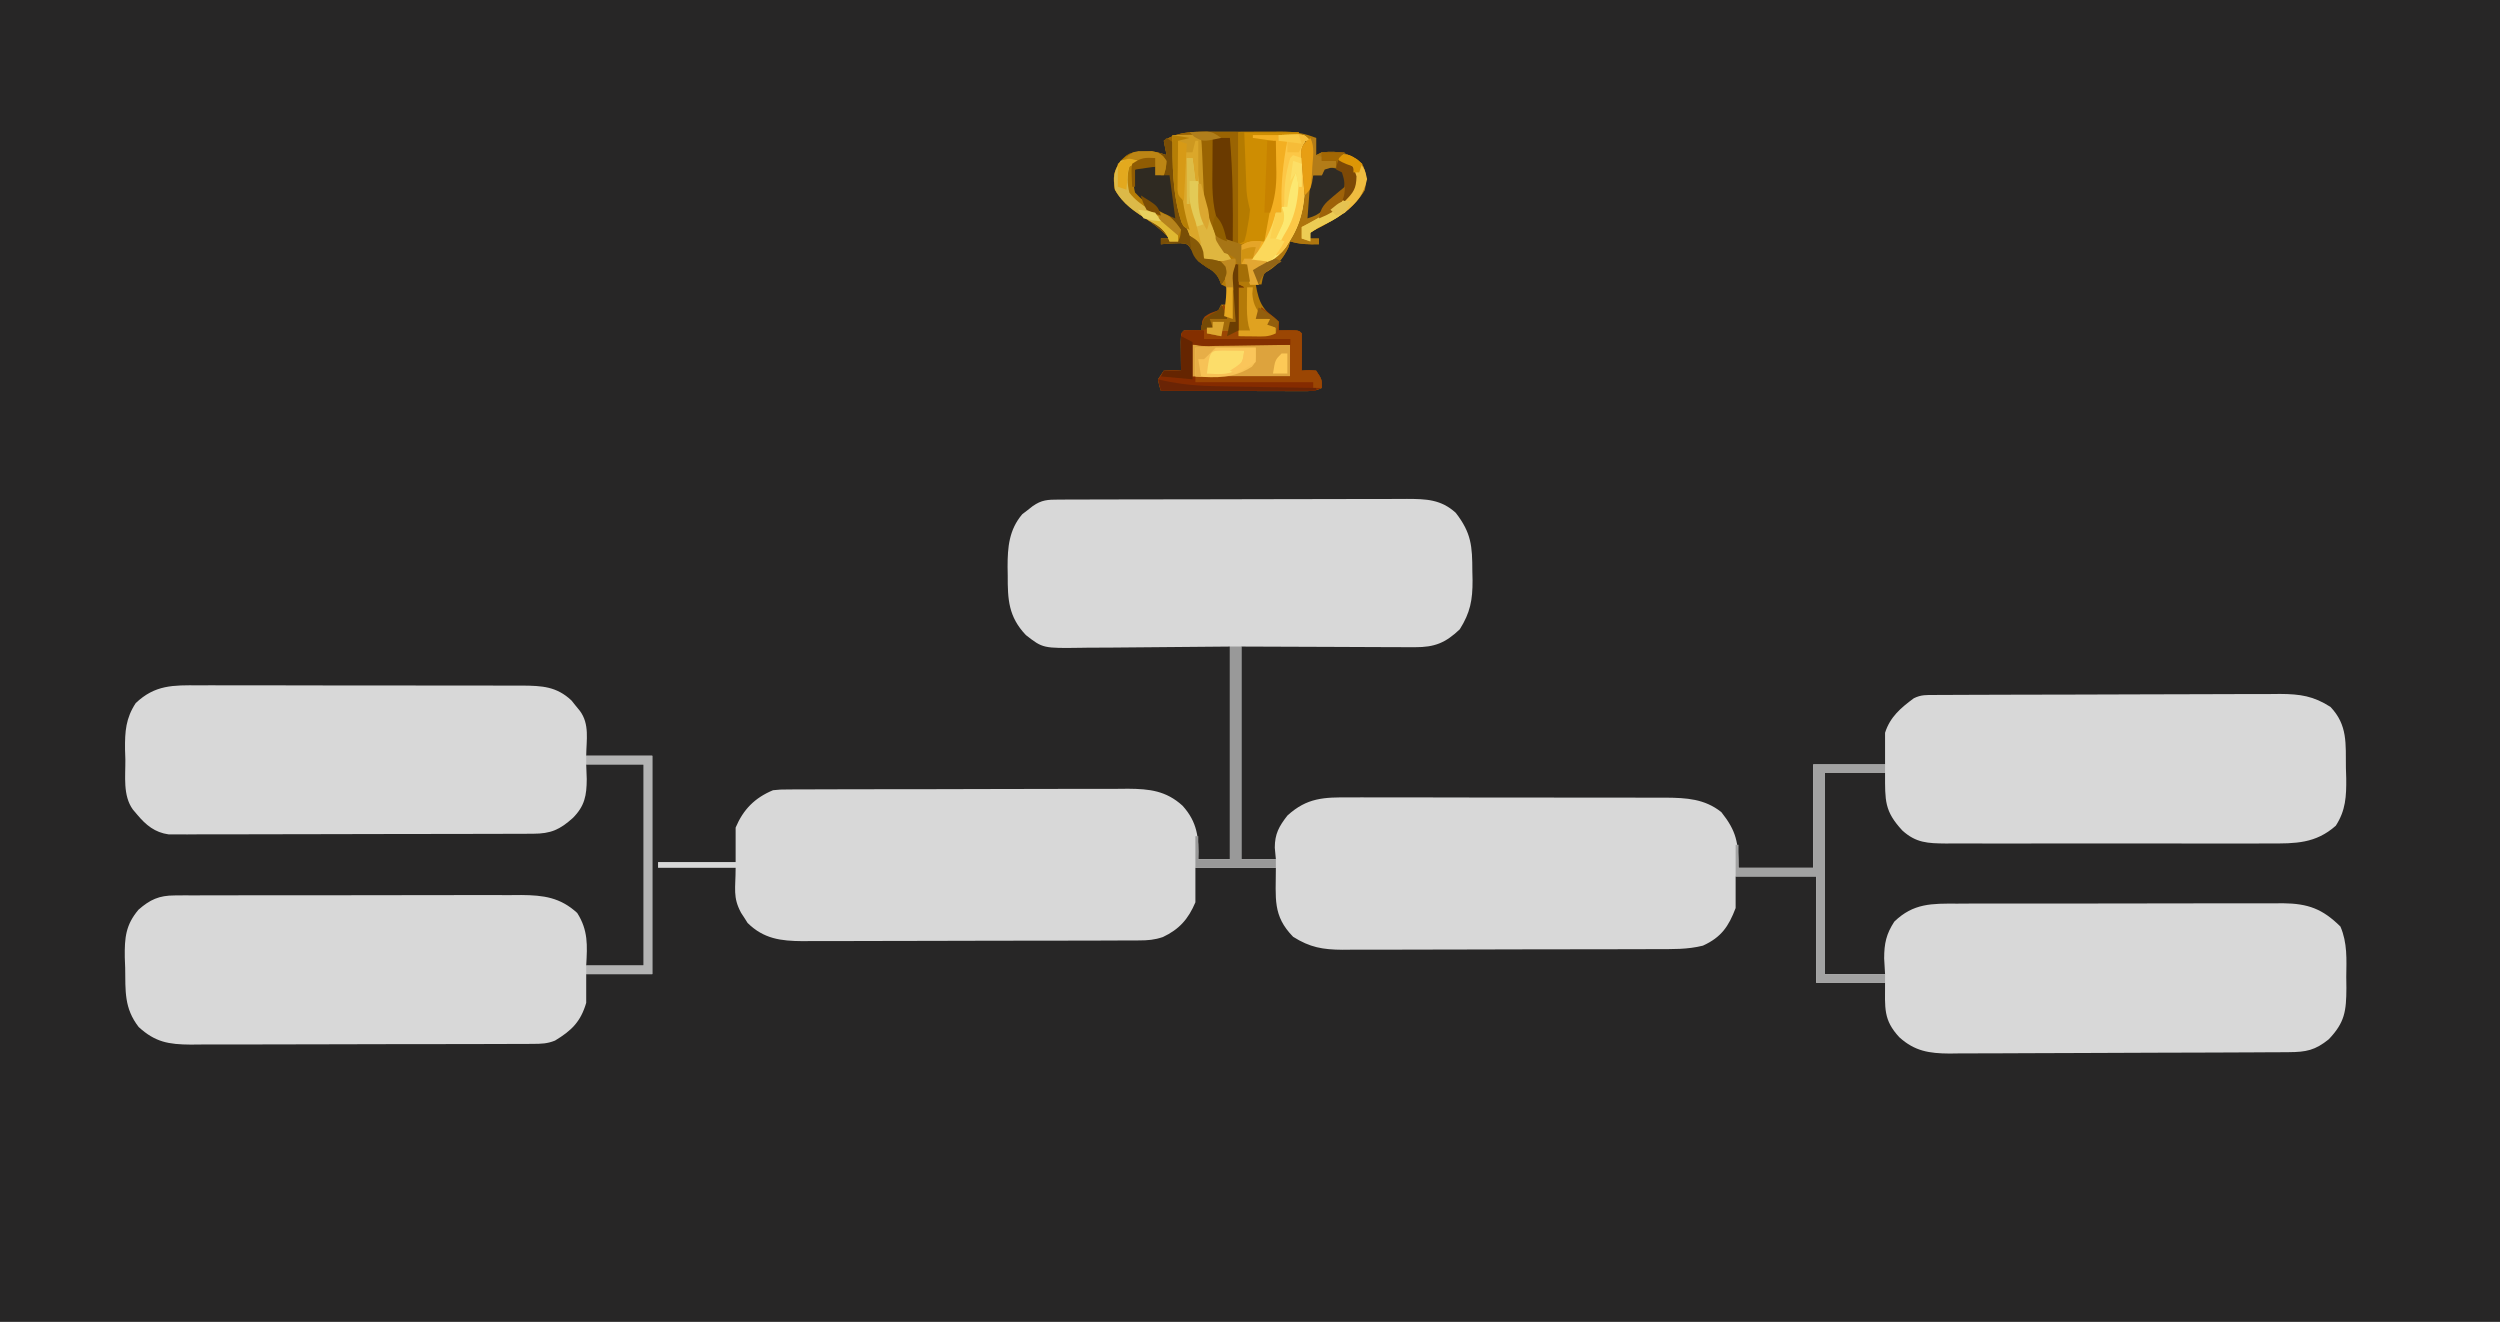 <?xml version="1.0" encoding="UTF-8"?>
<svg version="1.1" xmlns="http://www.w3.org/2000/svg" width="870" height="460">
<path d="M0 0 C287.1 0 574.2 0 870 0 C870 151.8 870 303.6 870 460 C582.9 460 295.8 460 0 460 C0 308.2 0 156.4 0 0 Z " fill="#272626" transform="translate(0,0)"/>
<path d="M0 0 C1.708 -0.009 1.708 -0.009 3.45 -0.017 C4.705 -0.018 5.96 -0.02 7.253 -0.021 C9.229 -0.028 9.229 -0.028 11.244 -0.036 C14.864 -0.049 18.484 -0.055 22.104 -0.06 C24.366 -0.063 26.628 -0.067 28.89 -0.071 C35.966 -0.085 43.043 -0.095 50.12 -0.098 C58.288 -0.103 66.456 -0.12 74.625 -0.149 C80.938 -0.171 87.252 -0.181 93.565 -0.182 C97.336 -0.184 101.106 -0.189 104.877 -0.207 C108.426 -0.224 111.975 -0.226 115.524 -0.217 C117.443 -0.216 119.363 -0.23 121.282 -0.244 C127.942 -0.212 133.085 -0.093 138.246 4.605 C143.672 11.611 144.001 16.176 144.012 24.89 C144.036 25.95 144.061 27.01 144.086 28.101 C144.111 34.935 143.298 39.333 139.637 45.14 C134.644 49.884 130.888 51.393 124.032 51.367 C123.368 51.368 122.703 51.368 122.018 51.368 C119.875 51.367 117.733 51.352 115.59 51.336 C114.277 51.334 112.964 51.332 111.611 51.33 C106.703 51.319 101.795 51.291 96.887 51.265 C85.914 51.224 74.942 51.183 63.637 51.14 C63.637 75.56 63.637 99.98 63.637 125.14 C67.597 125.14 71.557 125.14 75.637 125.14 C75.513 123.82 75.389 122.5 75.262 121.14 C75.269 116.307 76.734 113.723 79.641 109.965 C86.513 103.684 92.413 103.566 101.422 103.639 C102.697 103.633 103.973 103.628 105.287 103.622 C108.771 103.608 112.254 103.62 115.738 103.636 C119.393 103.65 123.049 103.643 126.705 103.64 C132.844 103.637 138.983 103.651 145.122 103.674 C152.205 103.7 159.287 103.702 166.37 103.691 C173.201 103.68 180.032 103.686 186.862 103.7 C189.761 103.706 192.66 103.706 195.559 103.701 C199.614 103.695 203.668 103.715 207.722 103.736 C208.917 103.732 210.112 103.727 211.342 103.723 C218.486 103.786 224.851 104.122 230.66 108.754 C235.923 115.37 236.637 119.346 236.637 128.14 C245.217 128.14 253.797 128.14 262.637 128.14 C262.637 116.26 262.637 104.38 262.637 92.14 C270.887 92.14 279.137 92.14 287.637 92.14 C287.637 88.51 287.637 84.88 287.637 81.14 C289.409 75.615 293.087 72.506 297.637 69.14 C300.213 67.853 302.063 68.006 304.949 67.993 C306.076 67.986 307.203 67.979 308.364 67.972 C309.607 67.969 310.849 67.966 312.129 67.963 C313.434 67.957 314.738 67.95 316.081 67.944 C320.415 67.922 324.749 67.912 329.082 67.902 C330.575 67.898 332.067 67.894 333.56 67.89 C340.574 67.871 347.589 67.857 354.604 67.848 C362.695 67.838 370.785 67.812 378.876 67.772 C385.133 67.741 391.389 67.727 397.646 67.723 C401.381 67.721 405.116 67.712 408.851 67.687 C413.023 67.659 417.195 67.664 421.368 67.67 C422.598 67.658 423.829 67.645 425.096 67.632 C432.091 67.674 436.706 68.338 442.637 72.14 C448.69 78.504 447.915 84.99 448.012 93.328 C448.049 94.535 448.087 95.742 448.125 96.986 C448.187 103.283 447.951 108.122 444.499 113.485 C437.49 119.716 430.377 119.717 421.431 119.658 C420.123 119.665 418.815 119.672 417.467 119.679 C413.899 119.697 410.331 119.69 406.763 119.678 C403.019 119.668 399.276 119.677 395.532 119.683 C389.25 119.691 382.967 119.681 376.685 119.662 C369.429 119.64 362.175 119.647 354.92 119.669 C348.678 119.687 342.437 119.69 336.195 119.679 C332.473 119.673 328.751 119.672 325.028 119.686 C320.88 119.699 316.732 119.68 312.584 119.658 C311.355 119.666 310.127 119.674 308.862 119.683 C302.499 119.619 298.432 119.501 293.637 115.14 C287.391 108.375 287.637 104.824 287.637 95.14 C280.707 95.14 273.777 95.14 266.637 95.14 C266.637 118.24 266.637 141.34 266.637 165.14 C273.567 165.14 280.497 165.14 287.637 165.14 C287.534 163.325 287.431 161.51 287.324 159.64 C287.337 154.449 288.042 151.185 290.859 146.859 C297.516 140.422 303.924 140.56 312.789 140.607 C314.104 140.598 315.418 140.59 316.773 140.581 C320.364 140.558 323.954 140.561 327.545 140.57 C330.55 140.575 333.554 140.568 336.559 140.561 C343.649 140.544 350.74 140.547 357.831 140.564 C365.132 140.581 372.433 140.565 379.734 140.533 C386.016 140.506 392.298 140.499 398.58 140.507 C402.326 140.512 406.072 140.51 409.818 140.49 C413.998 140.468 418.176 140.487 422.355 140.509 C423.587 140.498 424.819 140.486 426.088 140.474 C434.879 140.571 439.877 142.428 446.106 148.578 C448.567 154.305 448.213 159.979 448.137 166.14 C448.152 167.399 448.168 168.657 448.184 169.953 C448.149 178.036 447.627 181.941 442.074 187.785 C437.318 191.65 434.169 192.26 428.16 192.294 C426.491 192.307 426.491 192.307 424.788 192.32 C422.963 192.327 422.963 192.327 421.101 192.333 C419.816 192.341 418.531 192.35 417.207 192.358 C412.949 192.384 408.691 192.4 404.434 192.414 C402.965 192.419 401.497 192.425 400.029 192.43 C393.919 192.452 387.809 192.47 381.7 192.482 C372.957 192.498 364.215 192.531 355.472 192.588 C349.318 192.627 343.163 192.646 337.008 192.652 C333.336 192.655 329.664 192.667 325.991 192.7 C321.891 192.735 317.791 192.731 313.69 192.724 C312.482 192.74 311.273 192.757 310.028 192.774 C302.997 192.722 297.974 191.95 292.637 187.14 C286.958 181.027 287.637 177.01 287.637 168.14 C279.717 168.14 271.797 168.14 263.637 168.14 C263.637 155.93 263.637 143.72 263.637 131.14 C254.397 131.14 245.157 131.14 235.637 131.14 C235.637 134.77 235.637 138.4 235.637 142.14 C233.205 148.536 230.651 152.311 224.259 155.224 C218.868 156.588 213.597 156.435 208.057 156.431 C206.159 156.441 206.159 156.441 204.222 156.451 C200.761 156.469 197.3 156.474 193.839 156.475 C191.674 156.476 189.509 156.481 187.343 156.486 C179.78 156.504 172.217 156.513 164.654 156.511 C157.619 156.51 150.583 156.531 143.547 156.563 C137.494 156.589 131.442 156.599 125.389 156.598 C121.779 156.598 118.17 156.603 114.56 156.624 C110.531 156.648 106.504 156.638 102.475 156.626 C101.288 156.638 100.102 156.649 98.879 156.66 C91.989 156.608 87.492 155.854 81.637 152.14 C74.45 144.765 75.637 138.869 75.637 128.14 C66.397 128.14 57.157 128.14 47.637 128.14 C47.637 132.1 47.637 136.06 47.637 140.14 C45.192 145.935 42.029 149.544 36.324 152.229 C33.409 153.218 31.151 153.397 28.078 153.408 C26.419 153.421 26.419 153.421 24.727 153.434 C23.523 153.433 22.319 153.432 21.079 153.431 C19.804 153.438 18.528 153.444 17.214 153.451 C13.722 153.469 10.231 153.474 6.739 153.475 C4.554 153.476 2.37 153.481 0.186 153.486 C-7.442 153.504 -15.07 153.513 -22.697 153.511 C-29.795 153.51 -36.893 153.531 -43.99 153.563 C-50.094 153.589 -56.198 153.599 -62.302 153.598 C-65.943 153.598 -69.583 153.603 -73.224 153.624 C-77.289 153.648 -81.353 153.638 -85.417 153.626 C-86.615 153.638 -87.813 153.649 -89.047 153.66 C-96.605 153.603 -102.578 152.878 -108.203 147.324 C-108.565 146.748 -108.928 146.172 -109.301 145.578 C-109.681 144.999 -110.061 144.42 -110.453 143.824 C-113.425 138.326 -112.363 135.428 -112.363 128.14 C-121.273 128.14 -130.183 128.14 -139.363 128.14 C-139.363 127.48 -139.363 126.82 -139.363 126.14 C-130.453 126.14 -121.543 126.14 -112.363 126.14 C-112.363 122.18 -112.363 118.22 -112.363 114.14 C-109.696 107.818 -105.69 103.778 -99.363 101.14 C-96.816 100.883 -96.816 100.883 -93.887 100.873 C-92.774 100.864 -91.661 100.856 -90.514 100.847 C-88.689 100.849 -88.689 100.849 -86.827 100.85 C-84.9 100.84 -84.9 100.84 -82.933 100.83 C-79.41 100.812 -75.888 100.807 -72.365 100.806 C-70.161 100.805 -67.958 100.8 -65.755 100.795 C-58.062 100.776 -50.37 100.768 -42.677 100.77 C-35.518 100.771 -28.358 100.75 -21.199 100.718 C-15.044 100.692 -8.889 100.681 -2.735 100.683 C0.938 100.683 4.61 100.678 8.282 100.656 C12.383 100.633 16.483 100.643 20.583 100.655 C21.792 100.643 23 100.632 24.245 100.621 C31.666 100.676 37.432 101.32 43.152 106.517 C48.358 112.254 48.891 117.775 48.637 125.14 C52.267 125.14 55.897 125.14 59.637 125.14 C59.637 100.72 59.637 76.3 59.637 51.14 C38.889 51.299 38.889 51.299 18.142 51.501 C15.535 51.512 12.928 51.523 10.32 51.531 C9.65 51.542 8.98 51.552 8.29 51.563 C-5.436 51.766 -5.436 51.766 -11.363 47.14 C-17.431 40.744 -17.704 34.736 -17.676 26.328 C-17.692 25.368 -17.708 24.409 -17.725 23.42 C-17.729 16.582 -17.229 10.504 -12.609 5.082 C-11.714 4.399 -11.714 4.399 -10.801 3.703 C-10.201 3.23 -9.602 2.757 -8.984 2.269 C-5.845 0.083 -3.798 0.011 0 0 Z " fill="#D8D8D8" transform="translate(368.363,173.86)"/>
<path d="M0 0 C1.962 -0.008 1.962 -0.008 3.964 -0.016 C7.536 -0.03 11.108 -0.019 14.681 -0.003 C18.427 0.011 22.173 0.005 25.919 0.001 C32.208 -0.001 38.496 0.012 44.785 0.035 C52.047 0.062 59.309 0.064 66.572 0.052 C73.57 0.041 80.568 0.047 87.567 0.061 C90.54 0.067 93.513 0.067 96.486 0.062 C100.639 0.057 104.792 0.076 108.945 0.098 C110.175 0.093 111.405 0.089 112.672 0.084 C119.483 0.144 124.584 0.373 129.771 5.256 C130.249 5.852 130.728 6.449 131.22 7.064 C131.712 7.664 132.203 8.263 132.709 8.881 C136.137 13.516 134.967 18.938 134.908 24.502 C142.498 24.502 150.088 24.502 157.908 24.502 C157.908 49.582 157.908 74.662 157.908 100.502 C150.318 100.502 142.728 100.502 134.908 100.502 C134.908 103.802 134.908 107.102 134.908 110.502 C132.965 117.087 129.825 120.126 124.062 123.622 C121.383 124.716 119.28 124.759 116.387 124.769 C115.264 124.778 114.141 124.786 112.984 124.795 C111.757 124.794 110.529 124.793 109.264 124.792 C107.968 124.799 106.672 124.806 105.336 124.813 C101.782 124.83 98.228 124.835 94.674 124.836 C92.452 124.838 90.231 124.842 88.009 124.847 C80.252 124.866 72.496 124.874 64.74 124.872 C57.518 124.871 50.296 124.892 43.074 124.924 C36.867 124.95 30.661 124.961 24.454 124.959 C20.75 124.959 17.046 124.965 13.342 124.986 C9.208 125.009 5.074 125 0.94 124.988 C-0.282 124.999 -1.503 125.01 -2.762 125.022 C-10.393 124.965 -15.081 124.18 -20.834 118.904 C-25.938 112.305 -25.407 106.385 -25.53 98.314 C-25.575 97.107 -25.621 95.9 -25.668 94.656 C-25.754 87.839 -25.366 83.347 -20.877 78.059 C-16.861 74.556 -13.727 73.127 -8.382 73.114 C-7.242 73.104 -6.102 73.094 -4.928 73.084 C-3.687 73.089 -2.446 73.093 -1.167 73.098 C0.147 73.091 1.462 73.084 2.816 73.077 C6.415 73.059 10.014 73.06 13.614 73.066 C16.623 73.069 19.632 73.063 22.642 73.057 C29.745 73.043 36.848 73.044 43.951 73.056 C51.267 73.067 58.582 73.053 65.898 73.026 C72.189 73.004 78.479 72.997 84.77 73.003 C88.523 73.007 92.276 73.004 96.028 72.987 C100.217 72.969 104.406 72.983 108.595 73 C109.83 72.99 111.065 72.981 112.337 72.971 C120.074 73.037 125.866 73.796 131.783 79.22 C135.611 85.282 135.31 90.424 134.908 97.502 C141.508 97.502 148.108 97.502 154.908 97.502 C154.908 74.402 154.908 51.302 154.908 27.502 C148.308 27.502 141.708 27.502 134.908 27.502 C134.97 29.193 135.032 30.884 135.095 32.627 C135.066 38.32 134.408 41.996 130.256 46.158 C125.715 50.228 122.638 51.624 116.456 51.642 C115.323 51.648 114.19 51.654 113.023 51.659 C111.157 51.661 111.157 51.661 109.254 51.663 C107.945 51.668 106.636 51.673 105.287 51.678 C101.694 51.691 98.101 51.697 94.508 51.702 C92.263 51.705 90.018 51.709 87.773 51.713 C80.75 51.727 73.726 51.737 66.702 51.741 C58.594 51.745 50.486 51.763 42.379 51.792 C36.111 51.813 29.843 51.823 23.576 51.825 C19.833 51.826 16.09 51.832 12.346 51.849 C8.171 51.869 3.996 51.865 -0.179 51.858 C-2.039 51.872 -2.039 51.872 -3.936 51.886 C-5.644 51.878 -5.644 51.878 -7.386 51.869 C-8.866 51.871 -8.866 51.871 -10.377 51.874 C-15.18 51.216 -18.309 48.641 -21.342 45.002 C-21.842 44.414 -22.342 43.826 -22.858 43.22 C-26.399 38.289 -25.397 31.605 -25.467 25.814 C-25.504 24.655 -25.542 23.495 -25.58 22.301 C-25.644 16.069 -25.326 11.441 -21.856 6.174 C-15.155 -0.18 -8.863 -0.07 0 0 Z " fill="#D8D8D8" transform="translate(69.092,238.498)"/>
<path d="M0 0 C0.821 -0.003 1.641 -0.007 2.487 -0.01 C4.215 -0.015 5.943 -0.017 7.671 -0.017 C10.304 -0.02 12.937 -0.038 15.57 -0.057 C17.255 -0.06 18.94 -0.062 20.625 -0.062 C21.797 -0.073 21.797 -0.073 22.993 -0.084 C27.491 -0.066 31.074 0.468 35.312 2.168 C35.312 4.148 35.312 6.128 35.312 8.168 C35.972 7.838 36.633 7.508 37.312 7.168 C43.416 6.659 46.42 7.111 51.312 11.168 C52.943 14.428 52.78 16.546 52.312 20.168 C48.515 26.8 42.357 30.219 35.789 33.723 C33.204 34.928 33.204 34.928 32.312 37.168 C33.633 37.168 34.953 37.168 36.312 37.168 C36.312 37.828 36.312 38.488 36.312 39.168 C32.791 39.248 29.693 39.208 26.312 38.168 C26.086 38.89 25.859 39.612 25.625 40.355 C23.809 44.248 21.19 47.229 17.312 49.168 C16.66 51.193 16.66 51.193 16.312 53.168 C15.652 53.168 14.992 53.168 14.312 53.168 C15.464 59.961 16.896 62.047 22.312 66.168 C22.312 67.158 22.312 68.148 22.312 69.168 C23.447 69.147 24.581 69.127 25.75 69.105 C29.312 69.168 29.312 69.168 30.312 70.168 C30.385 72.354 30.396 74.543 30.375 76.73 C30.366 77.928 30.357 79.126 30.348 80.359 C30.336 81.286 30.324 82.213 30.312 83.168 C31.096 83.106 31.88 83.044 32.688 82.98 C33.987 83.073 33.987 83.073 35.312 83.168 C37.312 86.168 37.312 86.168 37.312 89.168 C34.763 90.443 32.982 90.288 30.128 90.281 C29.047 90.281 27.966 90.281 26.853 90.281 C25.096 90.274 25.096 90.274 23.305 90.266 C22.109 90.264 20.913 90.263 19.681 90.261 C15.85 90.256 12.019 90.243 8.188 90.23 C5.595 90.225 3.003 90.221 0.41 90.217 C-5.956 90.206 -12.322 90.189 -18.688 90.168 C-19.312 88.355 -19.312 88.355 -19.688 86.168 C-19.027 85.178 -18.367 84.188 -17.688 83.168 C-14.562 82.98 -14.562 82.98 -11.688 83.168 C-11.699 82.241 -11.711 81.314 -11.723 80.359 C-11.732 79.162 -11.741 77.964 -11.75 76.73 C-11.762 75.536 -11.773 74.341 -11.785 73.109 C-11.688 70.168 -11.688 70.168 -10.688 69.168 C-8.688 69.127 -6.687 69.125 -4.688 69.168 C-4.626 68.57 -4.564 67.972 -4.5 67.355 C-3.365 64.299 -1.476 63.702 1.312 62.168 C1.808 61.178 1.808 61.178 2.312 60.168 C2.973 60.168 3.632 60.168 4.312 60.168 C4.312 58.188 4.312 56.208 4.312 54.168 C3.322 53.673 3.322 53.673 2.312 53.168 C2.065 52.57 1.817 51.972 1.562 51.355 C0.38 48.901 0.38 48.901 -2.562 47.293 C-5.688 45.168 -5.688 45.168 -7.5 41.918 C-9.347 38.969 -9.347 38.969 -11.934 38.785 C-14.214 38.792 -16.423 38.907 -18.688 39.168 C-18.688 38.508 -18.688 37.848 -18.688 37.168 C-17.698 37.168 -16.707 37.168 -15.688 37.168 C-18.453 34.243 -21.264 31.999 -24.625 29.793 C-28.8 26.895 -31.983 24.496 -34.688 20.168 C-35.371 15.839 -35.215 13.977 -32.812 10.293 C-30.624 8.105 -29.693 7.233 -26.629 7.035 C-25.451 7.039 -25.451 7.039 -24.25 7.043 C-23.076 7.039 -23.076 7.039 -21.879 7.035 C-19.688 7.168 -19.688 7.168 -16.688 8.168 C-17.017 6.518 -17.348 4.868 -17.688 3.168 C-12.305 -0.42 -6.265 0.009 0 0 Z " fill="#B47A08" transform="translate(422.688,45.832)"/>
<path d="M0 0 C0.835 0.001 1.67 0.003 2.53 0.004 C5.179 0.01 7.828 0.022 10.477 0.035 C12.28 0.04 14.083 0.045 15.887 0.049 C20.292 0.06 24.697 0.077 29.102 0.098 C29.102 0.428 29.102 0.758 29.102 1.098 C24.647 1.593 24.647 1.593 20.102 2.098 C20.597 2.593 20.597 2.593 21.102 3.098 C21.231 5.881 21.292 8.626 21.289 11.41 C21.288 12.224 21.287 13.037 21.287 13.876 C21.202 22.3 20.437 30.291 17.102 38.098 C15.042 38.348 12.978 38.572 10.914 38.785 C9.191 38.977 9.191 38.977 7.434 39.172 C3.594 39.086 2.017 38.575 -0.898 36.098 C-5.114 27.589 -5.917 17.434 -6.898 8.098 C-8.218 7.768 -9.538 7.438 -10.898 7.098 C-10.817 10.599 -10.704 14.098 -10.586 17.598 C-10.563 18.58 -10.541 19.562 -10.518 20.574 C-10.21 28.966 -8.341 34.905 -3.898 42.098 C-3.898 42.758 -3.898 43.418 -3.898 44.098 C-2.95 44.18 -2.001 44.263 -1.023 44.348 C2.102 45.098 2.102 45.098 3.602 46.91 C4.102 49.098 4.102 49.098 3.227 51.348 C2.855 51.925 2.484 52.503 2.102 53.098 C1.895 52.52 1.689 51.943 1.477 51.348 C0.171 48.85 0.171 48.85 -2.773 47.223 C-5.898 45.098 -5.898 45.098 -7.711 41.848 C-9.558 38.899 -9.558 38.899 -12.145 38.715 C-14.425 38.722 -16.634 38.836 -18.898 39.098 C-18.898 38.438 -18.898 37.778 -18.898 37.098 C-17.908 37.098 -16.918 37.098 -15.898 37.098 C-18.664 34.172 -21.475 31.929 -24.836 29.723 C-29.011 26.824 -32.194 24.425 -34.898 20.098 C-35.582 15.768 -35.426 13.907 -33.023 10.223 C-30.835 8.034 -29.904 7.163 -26.84 6.965 C-25.662 6.969 -25.662 6.969 -24.461 6.973 C-23.287 6.969 -23.287 6.969 -22.09 6.965 C-19.898 7.098 -19.898 7.098 -16.898 8.098 C-17.228 6.448 -17.558 4.798 -17.898 3.098 C-12.44 -0.541 -6.344 -0.041 0 0 Z " fill="#9A6402" transform="translate(422.898,45.902)"/>
<path d="M0 0 C0.33 0 0.66 0 1 0 C1 2.31 1 4.62 1 7 C1.66 7.33 2.32 7.66 3 8 C2.34 8 1.68 8 1 8 C1 13.61 1 19.22 1 25 C7.435 24.505 7.435 24.505 14 24 C14 23.34 14 22.68 14 22 C13.01 21.67 12.02 21.34 11 21 C11.33 20.34 11.66 19.68 12 19 C10.35 19 8.7 19 7 19 C7.66 17.68 8.32 16.36 9 15 C13.688 18.613 13.688 18.613 15 20 C15 20.99 15 21.98 15 23 C16.702 22.969 16.702 22.969 18.438 22.938 C22 23 22 23 23 24 C23.073 26.186 23.084 28.375 23.062 30.562 C23.053 31.76 23.044 32.958 23.035 34.191 C23.024 35.118 23.012 36.045 23 37 C23.784 36.938 24.567 36.876 25.375 36.812 C26.674 36.905 26.674 36.905 28 37 C30 40 30 40 30 43 C27.451 44.275 25.67 44.12 22.816 44.114 C21.735 44.113 20.654 44.113 19.54 44.113 C17.784 44.106 17.784 44.106 15.992 44.098 C14.796 44.096 13.601 44.095 12.369 44.093 C8.537 44.088 4.706 44.075 0.875 44.062 C-1.717 44.057 -4.31 44.053 -6.902 44.049 C-13.268 44.038 -19.634 44.021 -26 44 C-26.625 42.188 -26.625 42.188 -27 40 C-26.34 39.01 -25.68 38.02 -25 37 C-21.875 36.812 -21.875 36.812 -19 37 C-19.012 36.073 -19.023 35.146 -19.035 34.191 C-19.044 32.994 -19.053 31.796 -19.062 30.562 C-19.074 29.368 -19.086 28.173 -19.098 26.941 C-19 24 -19 24 -18 23 C-16 22.959 -14 22.957 -12 23 C-11.938 22.402 -11.876 21.804 -11.812 21.188 C-10.672 18.117 -8.822 17.514 -6 16 C-5.34 15.34 -4.68 14.68 -4 14 C-3.67 15.65 -3.34 17.3 -3 19 C-4.98 19 -6.96 19 -9 19 C-8.67 19.99 -8.34 20.98 -8 22 C-8.66 22 -9.32 22 -10 22 C-9.67 22.66 -9.34 23.32 -9 24 C-6.975 24.652 -6.975 24.652 -5 25 C-5 24.34 -5 23.68 -5 23 C-4.01 22.67 -3.02 22.34 -2 22 C-2 21.34 -2 20.68 -2 20 C-1.34 20 -0.68 20 0 20 C-0.126 18.211 -0.126 18.211 -0.254 16.387 C-0.357 14.82 -0.46 13.254 -0.562 11.688 C-0.619 10.902 -0.675 10.116 -0.732 9.307 C-0.781 8.549 -0.829 7.792 -0.879 7.012 C-0.926 6.315 -0.973 5.619 -1.022 4.901 C-1 3 -1 3 0 0 Z " fill="#852B00" transform="translate(430,92)"/>
<path d="M0 0 C3 2 3 2 3.385 3.812 C3.392 4.534 3.399 5.256 3.406 6 C3.426 6.8 3.446 7.601 3.466 8.425 C3.483 9.7 3.483 9.7 3.5 11 C3.859 21.564 4.88 28.943 12 37 C12.812 39.875 12.812 39.875 13 42 C13.949 42.083 14.898 42.165 15.875 42.25 C19 43 19 43 20.5 44.812 C21 47 21 47 20.125 49.25 C19.754 49.828 19.383 50.405 19 51 C18.794 50.422 18.587 49.845 18.375 49.25 C17.07 46.752 17.07 46.752 14.125 45.125 C11 43 11 43 9.188 39.75 C7.341 36.801 7.341 36.801 4.754 36.617 C2.474 36.624 0.264 36.739 -2 37 C-2 36.34 -2 35.68 -2 35 C-1.01 35 -0.02 35 1 35 C-1.766 32.075 -4.577 29.831 -7.938 27.625 C-12.112 24.727 -15.295 22.328 -18 18 C-18.684 13.671 -18.528 11.809 -16.125 8.125 C-13.937 5.937 -13.005 5.065 -9.941 4.867 C-8.764 4.871 -8.764 4.871 -7.562 4.875 C-6.389 4.871 -6.389 4.871 -5.191 4.867 C-3 5 -3 5 0 6 C-0.186 5.196 -0.371 4.391 -0.562 3.562 C-0.707 2.717 -0.851 1.871 -1 1 C-0.67 0.67 -0.34 0.34 0 0 Z " fill="#794E06" transform="translate(406,48)"/>
<path d="M0 0 C0 1.98 0 3.96 0 6 C0.66 5.67 1.32 5.34 2 5 C8.104 4.491 11.108 4.943 16 9 C17.63 12.26 17.467 14.378 17 18 C13.203 24.632 7.044 28.051 0.477 31.555 C-2.108 32.76 -2.108 32.76 -3 35 C-1.68 35 -0.36 35 1 35 C1 35.66 1 36.32 1 37 C-2.522 37.08 -5.62 37.04 -9 36 C-9.227 36.722 -9.454 37.444 -9.688 38.188 C-11.504 42.08 -14.123 45.061 -18 47 C-19.134 49.017 -19.134 49.017 -20 51 C-20.66 49.35 -21.32 47.7 -22 46 C-21.336 45.599 -20.672 45.198 -19.988 44.785 C-12.296 39.833 -8.221 34.869 -5.688 26.062 C-4.603 20.532 -4.933 14.814 -5.161 9.207 C-5.317 3.399 -5.317 3.399 -3.611 1.255 C-2 0 -2 0 0 0 Z " fill="#AE750E" transform="translate(458,48)"/>
<path d="M0 0 C8.25 0 16.5 0 25 0 C25 0.99 25 1.98 25 3 C18.07 3 11.14 3 4 3 C4 26.1 4 49.2 4 73 C10.93 73 17.86 73 25 73 C25 73.99 25 74.98 25 76 C17.08 76 9.16 76 1 76 C1 63.79 1 51.58 1 39 C-8.24 39 -17.48 39 -27 39 C-27 35.37 -27 31.74 -27 28 C-26.67 28 -26.34 28 -26 28 C-26 30.64 -26 33.28 -26 36 C-17.42 36 -8.84 36 0 36 C0 24.12 0 12.24 0 0 Z " fill="#A2A2A2" transform="translate(631,266)"/>
<path d="M0 0 C6.93 0 13.86 0 21 0 C21 0.33 21 0.66 21 1 C16.545 1.495 16.545 1.495 12 2 C12.33 2.33 12.66 2.66 13 3 C13.129 5.783 13.19 8.529 13.188 11.312 C13.187 12.126 13.186 12.94 13.185 13.778 C13.1 22.202 12.335 30.194 9 38 C4.545 38.495 4.545 38.495 0 39 C0 26.13 0 13.26 0 0 Z " fill="#CE8D02" transform="translate(431,46)"/>
<path d="M0 0 C1.32 0 2.64 0 4 0 C4 24.42 4 48.84 4 74 C7.96 74 11.92 74 16 74 C16 74.99 16 75.98 16 77 C6.76 77 -2.48 77 -12 77 C-12 73.37 -12 69.74 -12 66 C-11.67 66 -11.34 66 -11 66 C-11 68.64 -11 71.28 -11 74 C-7.37 74 -3.74 74 0 74 C0 49.58 0 25.16 0 0 Z " fill="#999999" transform="translate(428,225)"/>
<path d="M0 0 C11.22 0 22.44 0 34 0 C34 3.63 34 7.26 34 11 C22.78 11 11.56 11 0 11 C0 7.37 0 3.74 0 0 Z " fill="#DDA33D" transform="translate(415,120)"/>
<path d="M0 0 C7.59 0 15.18 0 23 0 C23 25.08 23 50.16 23 76 C15.41 76 7.82 76 0 76 C0 75.01 0 74.02 0 73 C6.6 73 13.2 73 20 73 C20 49.9 20 26.8 20 3 C13.4 3 6.8 3 0 3 C0 2.01 0 1.02 0 0 Z " fill="#B3B3B3" transform="translate(204,263)"/>
<path d="M0 0 C1.458 -0.054 2.916 -0.093 4.375 -0.125 C5.187 -0.148 5.999 -0.171 6.836 -0.195 C9 0 9 0 11 2 C10.34 2 9.68 2 9 2 C9.01 2.559 9.021 3.117 9.032 3.693 C9.074 6.275 9.099 8.856 9.125 11.438 C9.142 12.316 9.159 13.194 9.176 14.1 C9.235 22.148 8.467 29.423 4.125 36.375 C3.386 37.593 3.386 37.593 2.633 38.836 C0.919 41.107 -0.562 42.538 -3 44 C-6.75 44.188 -6.75 44.188 -10 44 C-9.602 43.527 -9.203 43.054 -8.793 42.566 C-4.843 37.636 -2.61 33.1 -1 27 C-0.34 27 0.32 27 1 27 C0.977 26.201 0.954 25.402 0.93 24.578 C0.802 16.822 1.466 9.601 3 2 C2.01 2 1.02 2 0 2 C0 1.34 0 0.68 0 0 Z " fill="#FCE871" transform="translate(445,47)"/>
<path d="M0 0 C0.33 0 0.66 0 1 0 C1 2.31 1 4.62 1 7 C1.66 7.33 2.32 7.66 3 8 C2.34 8 1.68 8 1 8 C1 13.61 1 19.22 1 25 C7.435 24.505 7.435 24.505 14 24 C14 23.34 14 22.68 14 22 C13.01 21.67 12.02 21.34 11 21 C11.33 20.34 11.66 19.68 12 19 C10.35 19 8.7 19 7 19 C7.66 17.68 8.32 16.36 9 15 C13.688 18.613 13.688 18.613 15 20 C15 20.99 15 21.98 15 23 C16.134 22.979 17.269 22.959 18.438 22.938 C22 23 22 23 23 24 C23.073 26.186 23.084 28.375 23.062 30.562 C23.053 31.76 23.044 32.958 23.035 34.191 C23.024 35.118 23.012 36.045 23 37 C23.784 36.938 24.567 36.876 25.375 36.812 C26.674 36.905 26.674 36.905 28 37 C30 40 30 40 30 43 C29.01 43 28.02 43 27 43 C27 42.34 27 41.68 27 41 C13.47 41 -0.06 41 -14 41 C-14 40.34 -14 39.68 -14 39 C-3.11 39 7.78 39 19 39 C19 34.71 19 30.42 19 26 C9.1 26 -0.8 26 -11 26 C-12 20 -12 20 -10.75 18.188 C-9 17 -9 17 -6 16 C-5.34 15.34 -4.68 14.68 -4 14 C-3.67 15.65 -3.34 17.3 -3 19 C-4.98 19 -6.96 19 -9 19 C-8.67 19.99 -8.34 20.98 -8 22 C-8.66 22 -9.32 22 -10 22 C-9.67 22.66 -9.34 23.32 -9 24 C-6.975 24.652 -6.975 24.652 -5 25 C-5 24.34 -5 23.68 -5 23 C-4.01 22.67 -3.02 22.34 -2 22 C-2 21.34 -2 20.68 -2 20 C-1.34 20 -0.68 20 0 20 C-0.084 18.808 -0.168 17.615 -0.254 16.387 C-0.357 14.82 -0.46 13.254 -0.562 11.688 C-0.619 10.902 -0.675 10.116 -0.732 9.307 C-0.781 8.549 -0.829 7.792 -0.879 7.012 C-0.926 6.315 -0.973 5.619 -1.022 4.901 C-1 3 -1 3 0 0 Z " fill="#9B4603" transform="translate(430,92)"/>
<path d="M0 0 C0.782 -0.026 1.565 -0.052 2.371 -0.078 C4.562 0.25 4.562 0.25 6.367 1.598 C7.562 3.25 7.562 3.25 7.25 5.938 C7.023 6.701 6.796 7.464 6.562 8.25 C5.572 8.25 4.582 8.25 3.562 8.25 C3.893 7.26 4.223 6.27 4.562 5.25 C1.923 5.58 -0.718 5.91 -3.438 6.25 C-3.614 9.543 -3.663 11.252 -2.438 14.25 C0.158 16.585 2.854 18.424 5.801 20.293 C8.698 22.346 10.577 24.317 12.562 27.25 C12.312 29.562 12.312 29.562 11.562 31.25 C10.572 31.25 9.582 31.25 8.562 31.25 C8.23 30.362 8.23 30.362 7.891 29.457 C6.154 26.571 4.223 25.604 1.312 23.938 C-3.44 21.009 -7.699 18.239 -10.438 13.25 C-11.192 8.872 -10.991 7.099 -8.562 3.375 C-5.643 0.455 -4.021 0.079 0 0 Z " fill="#B67D05" transform="translate(398.438,52.75)"/>
<path d="M0 0 C0.33 0 0.66 0 1 0 C1.026 0.897 1.052 1.794 1.078 2.719 C1.66 15.526 3.141 28.452 11 39 C11.66 39.99 12.32 40.98 13 42 C9.576 41.987 6.328 41.844 3 41 C1 38.062 1 38.062 0 35 C-0.66 34.34 -1.32 33.68 -2 33 C-4.351 26.876 -4.235 21.06 -4.125 14.562 C-4.116 13.545 -4.107 12.527 -4.098 11.479 C-4.074 8.985 -4.041 6.493 -4 4 C-3.01 4 -2.02 4 -1 4 C-0.67 2.68 -0.34 1.36 0 0 Z " fill="#DFB63F" transform="translate(416,49)"/>
<path d="M0 0 C1.98 0 3.96 0 6 0 C7.033 12.012 7.113 23.95 7 36 C6.34 36 5.68 36 5 36 C4.343 34.651 3.7 33.296 3.062 31.938 C2.703 31.183 2.343 30.429 1.973 29.652 C-0.41 23.154 -0.126 16.383 -0.062 9.562 C-0.058 8.64 -0.053 7.718 -0.049 6.768 C-0.037 4.512 -0.021 2.256 0 0 Z " fill="#6A3A00" transform="translate(422,48)"/>
<path d="M0 0 C6.93 0 13.86 0 21 0 C21 5 21 5 19.707 6.582 C13.325 10.727 7.437 10.51 0 10 C0 6.7 0 3.4 0 0 Z " fill="#F7C256" transform="translate(416,121)"/>
<path d="M0 0 C2.97 0 5.94 0 9 0 C9 0.66 9 1.32 9 2 C9.99 2 10.98 2 12 2 C11.909 3.073 11.909 3.073 11.816 4.168 C11.177 11.776 10.577 19.387 10 27 C9.34 27 8.68 27 8 27 C7.959 27.969 7.918 28.939 7.875 29.938 C7.187 35.104 4.033 38.909 1 43 C2.32 43.66 3.64 44.32 5 45 C3.68 45.66 2.36 46.32 1 47 C1.33 48.65 1.66 50.3 2 52 C1.01 52 0.02 52 -1 52 C-1.33 49.69 -1.66 47.38 -2 45 C-2.66 45 -3.32 45 -4 45 C-4.33 43.02 -4.66 41.04 -5 39 C-1.565 36.71 -0.015 36.822 4 37 C4.313 35.292 4.625 33.583 4.938 31.875 C5.112 30.924 5.286 29.972 5.465 28.992 C5.641 28.005 5.818 27.017 6 26 C6.186 25.082 6.371 24.164 6.562 23.219 C7.136 19.003 7.107 14.873 7.062 10.625 C7.058 9.794 7.053 8.962 7.049 8.105 C7.037 6.07 7.019 4.035 7 2 C4.69 1.67 2.38 1.34 0 1 C0 0.67 0 0.34 0 0 Z " fill="#F3AF22" transform="translate(436,47)"/>
<path d="M0 0 C0.33 0.99 0.66 1.98 1 3 C1.99 3 2.98 3 4 3 C4.66 7.95 5.32 12.9 6 18 C0.507 15.803 -3.999 13.42 -8 9 C-8.783 5.97 -8.498 4.156 -8 1 C-5.291 -0.354 -2.991 -0.065 0 0 Z " fill="#2F2A22" transform="translate(403,58)"/>
<path d="M0 0 C1.479 -0.027 2.958 -0.046 4.438 -0.062 C5.261 -0.074 6.085 -0.086 6.934 -0.098 C9 0 9 0 10 1 C10.157 2.559 10.251 4.125 10.316 5.691 C10.379 7.108 10.379 7.108 10.443 8.553 C10.483 9.546 10.522 10.539 10.562 11.562 C10.606 12.56 10.649 13.557 10.693 14.584 C10.8 17.056 10.902 19.528 11 22 C10.67 22 10.34 22 10 22 C9.34 17.05 8.68 12.1 8 7 C6.68 6.67 5.36 6.34 4 6 C4.139 9.563 4.288 13.125 4.438 16.688 C4.477 17.695 4.516 18.702 4.557 19.74 C4.599 20.717 4.64 21.693 4.684 22.699 C4.72 23.595 4.757 24.49 4.795 25.413 C5.001 28.008 5.438 30.461 6 33 C4 32 4 32 3.184 30.383 C-0.033 20.65 0 10.176 0 0 Z " fill="#CD9820" transform="translate(408,47)"/>
<path d="M0 0 C5.875 0.875 5.875 0.875 7 2 C7.363 4.762 7.363 4.762 7 8 C4.918 10.52 4.918 10.52 2.188 12.812 C1.294 13.582 0.401 14.352 -0.52 15.145 C-3 17 -3 17 -6 18 C-5.859 16.062 -5.712 14.125 -5.562 12.188 C-5.481 11.109 -5.4 10.03 -5.316 8.918 C-5 6 -5 6 -4 3 C-3.01 3 -2.02 3 -1 3 C-0.67 2.01 -0.34 1.02 0 0 Z " fill="#2F2B25" transform="translate(461,58)"/>
<path d="M0 0 C1.458 -0.054 2.916 -0.093 4.375 -0.125 C5.187 -0.148 5.999 -0.171 6.836 -0.195 C9 0 9 0 11 2 C10.34 2 9.68 2 9 2 C9.01 2.559 9.021 3.117 9.032 3.693 C9.074 6.275 9.099 8.856 9.125 11.438 C9.142 12.316 9.159 13.194 9.176 14.1 C9.236 22.252 8.439 29.486 4 36.5 C3.484 37.335 2.969 38.171 2.438 39.031 C1 41 1 41 -1 42 C-0.436 38.475 1.228 35.834 3.016 32.789 C7.254 25.086 7.155 16.542 7 8 C6.34 8 5.68 8 5 8 C3.454 13.67 2.515 19.147 2 25 C1.67 25 1.34 25 1 25 C0.72 17.1 1.485 9.753 3 2 C2.01 2 1.02 2 0 2 C0 1.34 0 0.68 0 0 Z " fill="#FCC746" transform="translate(445,47)"/>
<path d="M0 0 C-0.99 0.66 -1.98 1.32 -3 2 C-3.853 5.091 -3.722 7.889 -3 11 C-1.075 13.578 1.359 15.198 4 17 C5.634 18.196 7.259 19.405 8.875 20.625 C10.016 21.449 10.016 21.449 11.18 22.289 C13.2 24.188 13.634 25.294 14 28 C13.01 28 12.02 28 11 28 C10.667 27.112 10.667 27.112 10.328 26.207 C8.591 23.321 6.661 22.354 3.75 20.688 C-0.987 17.768 -5.293 14.994 -8 10 C-8.602 5.485 -8.536 3.804 -6 0 C-3 -1 -3 -1 0 0 Z " fill="#DCB948" transform="translate(396,56)"/>
<path d="M0 0 C3.976 -0.462 5.569 -0.31 8.875 2.062 C11 5 11 5 11.75 8.312 C10.66 13.669 8.134 16.51 4 20 C0.852 21.964 -2.324 23.754 -5.621 25.457 C-6.406 25.966 -7.191 26.475 -8 27 C-8 27.99 -8 28.98 -8 30 C-8.99 29.67 -9.98 29.34 -11 29 C-11 27.68 -11 26.36 -11 25 C-10.443 24.72 -9.886 24.441 -9.312 24.152 C-3.644 21.174 1.857 17.978 6 13 C7.135 9.331 7.135 9.331 7 6 C7 5.34 7 4.68 7 4 C6.216 3.711 5.433 3.422 4.625 3.125 C2 2 2 2 0 0 Z " fill="#EFBC40" transform="translate(464,54)"/>
<path d="M0 0 C0 7.26 0 14.52 0 22 C-0.66 22 -1.32 22 -2 22 C-1.67 22.99 -1.34 23.98 -1 25 C-2.32 25 -3.64 25 -5 25 C-5 25.66 -5 26.32 -5 27 C-6.65 26.67 -8.3 26.34 -10 26 C-9.67 24.35 -9.34 22.7 -9 21 C-7.35 20.67 -5.7 20.34 -4 20 C-2.933 12.458 -2.933 12.458 -4 5 C-4.186 4.237 -4.371 3.474 -4.562 2.688 C-4.707 2.131 -4.851 1.574 -5 1 C-1.125 0 -1.125 0 0 0 Z " fill="#C18A20" transform="translate(430,90)"/>
<path d="M0 0 C1.134 0.021 2.269 0.041 3.438 0.062 C3.438 1.052 3.438 2.042 3.438 3.062 C13.338 3.062 23.238 3.062 33.438 3.062 C33.438 3.723 33.438 4.383 33.438 5.062 C28.669 5.162 23.9 5.234 19.131 5.282 C17.509 5.302 15.887 5.33 14.266 5.364 C11.932 5.413 9.6 5.435 7.266 5.453 C6.181 5.484 6.181 5.484 5.075 5.516 C1.491 5.517 -0.227 5.335 -3.052 3.038 C-3.8 2.06 -3.8 2.06 -4.562 1.062 C-3.562 0.062 -3.562 0.062 0 0 Z " fill="#842F00" transform="translate(415.562,114.938)"/>
<path d="M0 0 C0.66 0 1.32 0 2 0 C2.038 1.014 2.038 1.014 2.076 2.048 C2.192 5.115 2.315 8.183 2.438 11.25 C2.477 12.313 2.516 13.377 2.557 14.473 C2.599 15.497 2.64 16.522 2.684 17.578 C2.72 18.521 2.757 19.463 2.795 20.435 C2.98 22.748 3.434 24.761 4 27 C3.73 29.762 3.73 29.762 3.188 32.688 C3.016 33.661 2.845 34.634 2.668 35.637 C2.448 36.417 2.227 37.196 2 38 C1.01 38.495 1.01 38.495 0 39 C0 26.13 0 13.26 0 0 Z " fill="#B57B00" transform="translate(431,46)"/>
<path d="M0 0 C0 1.98 0 3.96 0 6 C2.333 6.778 4.614 7.424 7 8 C7 8.66 7 9.32 7 10 C6.361 10.124 5.721 10.248 5.062 10.375 C4.382 10.581 3.701 10.787 3 11 C2.67 11.66 2.34 12.32 2 13 C1.01 13 0.02 13 -1 13 C-1.124 13.784 -1.248 14.568 -1.375 15.375 C-2 18 -2 18 -4 20 C-4.249 17.23 -4.475 14.461 -4.688 11.688 C-4.76 10.902 -4.833 10.116 -4.908 9.307 C-4.963 8.549 -5.018 7.792 -5.074 7.012 C-5.132 6.315 -5.189 5.619 -5.249 4.901 C-4.839 1.767 -3.185 0 0 0 Z " fill="#B37C18" transform="translate(458,48)"/>
<path d="M0 0 C0.905 0.023 1.81 0.046 2.742 0.07 C4.107 0.097 4.107 0.097 5.5 0.125 C6.199 0.148 6.897 0.171 7.617 0.195 C7.305 3.085 6.974 4.782 5.055 7.008 C1.475 8.752 -1.425 8.393 -5.383 8.195 C-4.36 0.357 -4.36 0.357 0 0 Z " fill="#FCDD6A" transform="translate(425.383,121.805)"/>
<path d="M0 0 C0.66 0 1.32 0 2 0 C1.938 0.722 1.876 1.444 1.812 2.188 C2.039 5.589 2.968 7.29 5 10 C5.99 10.33 6.98 10.66 8 11 C8 11.66 8 12.32 8 13 C8.66 13.33 9.32 13.66 10 14 C10 14.66 10 15.32 10 16 C7.355 17.322 5.322 17.097 2.375 17.062 C1.372 17.053 0.369 17.044 -0.664 17.035 C-1.435 17.024 -2.206 17.012 -3 17 C-3 16.34 -3 15.68 -3 15 C-1.68 15 -0.36 15 1 15 C0.754 14.188 0.754 14.188 0.504 13.359 C-0.086 10.598 -0.096 8.072 -0.062 5.25 C-0.053 4.265 -0.044 3.28 -0.035 2.266 C-0.024 1.518 -0.012 0.77 0 0 Z " fill="#E0A220" transform="translate(434,100)"/>
<path d="M0 0 C0.66 0 1.32 0 2 0 C4.156 7.547 5.049 15.231 6 23 C5.01 23.33 4.02 23.66 3 24 C-0.903 16.194 -0.279 8.512 0 0 Z " fill="#E3CA56" transform="translate(413,55)"/>
<path d="M0 0 C0.33 0 0.66 0 1 0 C1 4.62 1 9.24 1 14 C0.67 14 0.34 14 0 14 C-0.33 11.36 -0.66 8.72 -1 6 C-1.66 6 -2.32 6 -3 6 C-2.885 8.543 -2.759 11.083 -2.625 13.625 C-2.594 14.338 -2.563 15.051 -2.531 15.785 C-2.289 20.188 -1.562 23.834 0 28 C0.72 30.656 1.354 33.324 2 36 C-0.908 34.352 -1.905 33.246 -3.125 30.094 C-4.468 24.984 -4.214 19.806 -4.125 14.562 C-4.116 13.545 -4.107 12.527 -4.098 11.479 C-4.074 8.985 -4.041 6.493 -4 4 C-3.01 4 -2.02 4 -1 4 C-0.67 2.68 -0.34 1.36 0 0 Z " fill="#DBA72A" transform="translate(416,49)"/>
<path d="M0 0 C0.99 0 1.98 0 3 0 C3.054 2.854 3.094 5.708 3.125 8.562 C3.15 9.762 3.15 9.762 3.176 10.986 C3.217 16.065 2.641 20.188 1 25 C0.34 25 -0.32 25 -1 25 C-0.67 16.75 -0.34 8.5 0 0 Z " fill="#C78200" transform="translate(441,49)"/>
<path d="M0 0 C0.895 0.209 0.895 0.209 1.807 0.423 C8.199 1.823 14.289 2.333 20.82 2.414 C21.805 2.433 22.79 2.453 23.804 2.473 C26.911 2.532 30.018 2.579 33.125 2.625 C35.247 2.663 37.37 2.702 39.492 2.742 C44.661 2.838 49.831 2.922 55 3 C55 3.33 55 3.66 55 4 C37.18 4 19.36 4 1 4 C0.67 2.68 0.34 1.36 0 0 Z " fill="#6A2405" transform="translate(403,132)"/>
<path d="M0 0 C1.32 0.66 2.64 1.32 4 2 C4 6.29 4 10.58 4 15 C0.37 14.67 -3.26 14.34 -7 14 C-6.67 13.34 -6.34 12.68 -6 12 C-4.02 12 -2.04 12 0 12 C0 8.04 0 4.08 0 0 Z " fill="#652501" transform="translate(411,117)"/>
<path d="M0 0 C-0.66 1.98 -1.32 3.96 -2 6 C-0.68 6.66 0.64 7.32 2 8 C0.02 8.99 0.02 8.99 -2 10 C-1.67 11.65 -1.34 13.3 -1 15 C-1.99 15 -2.98 15 -4 15 C-4.33 12.69 -4.66 10.38 -5 8 C-5.66 8 -6.32 8 -7 8 C-7.33 6.02 -7.66 4.04 -8 2 C-4.772 -0.152 -3.716 -0.201 0 0 Z " fill="#E5A528" transform="translate(439,84)"/>
<path d="M0 0 C0.955 2.17 1.144 3.563 0.398 5.824 C-0.359 7.568 -1.176 9.286 -2 11 C-1.01 11.33 -0.02 11.66 1 12 C-0.433 14.588 -1.888 16.915 -4 19 C-7.812 19.438 -7.812 19.438 -11 19 C-10.602 18.527 -10.203 18.054 -9.793 17.566 C-5.843 12.636 -3.61 8.1 -2 2 C-1.34 2 -0.68 2 0 2 C0 1.34 0 0.68 0 0 Z " fill="#FBD85B" transform="translate(446,72)"/>
<path d="M0 0 C2.64 0 5.28 0 8 0 C7.34 0.66 6.68 1.32 6 2 C6.804 2.351 7.609 2.701 8.438 3.062 C11 5 11 5 12.062 8.375 C11.988 12.679 10.988 14.012 8 17 C7.34 16.67 6.68 16.34 6 16 C6.351 15.443 6.701 14.886 7.062 14.312 C8.232 11.428 7.949 9.927 7 7 C6.34 6.67 5.68 6.34 5 6 C5 5.01 5 4.02 5 3 C3.35 3 1.7 3 0 3 C0 2.01 0 1.02 0 0 Z " fill="#7D4906" transform="translate(460,53)"/>
<path d="M0 0 C2.97 0.99 5.94 1.98 9 3 C9 5.31 9 7.62 9 10 C9.66 10 10.32 10 11 10 C11.33 11.98 11.66 13.96 12 16 C10.68 16 9.36 16 8 16 C7.876 14.082 7.876 14.082 7.75 12.125 C7.528 9.935 7.528 9.935 7 8 C5.15 6.742 5.15 6.742 3 6 C0 1.607 0 1.607 0 0 Z " fill="#A77515" transform="translate(423,82)"/>
<path d="M0 0 C2.784 1.706 3.854 2.476 4.75 5.688 C4.832 6.451 4.915 7.214 5 8 C5.949 8.082 6.897 8.165 7.875 8.25 C11 9 11 9 12.5 10.812 C13 13 13 13 12.125 15.25 C11.754 15.828 11.383 16.405 11 17 C10.794 16.422 10.588 15.845 10.375 15.25 C8.5 12.182 6.019 10.887 3 9 C0.238 6.238 0.421 3.793 0 0 Z " fill="#875A08" transform="translate(414,82)"/>
<path d="M0 0 C2.97 0.495 2.97 0.495 6 1 C4.68 1.33 3.36 1.66 2 2 C2.324 12.693 2.742 22.734 6 33 C4 32 4 32 3.184 30.383 C-0.033 20.65 0 10.176 0 0 Z " fill="#B67E05" transform="translate(408,47)"/>
<path d="M0 0 C0.33 0 0.66 0 1 0 C1 3.63 1 7.26 1 11 C0.34 11 -0.32 11 -1 11 C-0.67 11.99 -0.34 12.98 0 14 C-1.32 14 -2.64 14 -4 14 C-4 14.66 -4 15.32 -4 16 C-5.65 15.67 -7.3 15.34 -9 15 C-8.67 13.35 -8.34 11.7 -8 10 C-4.535 9.505 -4.535 9.505 -1 9 C-0.67 6.03 -0.34 3.06 0 0 Z " fill="#A26A0A" transform="translate(429,101)"/>
<path d="M0 0 C-1.857 5.349 -6.728 6.825 -11.445 9.316 C-12.288 9.872 -13.131 10.428 -14 11 C-14 11.99 -14 12.98 -14 14 C-14.99 13.67 -15.98 13.34 -17 13 C-17 11.68 -17 10.36 -17 9 C-16.408 8.685 -15.817 8.371 -15.207 8.047 C-11.619 6.104 -8.313 4.252 -5.125 1.688 C-3 0 -3 0 0 0 Z " fill="#ECCC54" transform="translate(470,70)"/>
<path d="M0 0 C0.99 0.33 1.98 0.66 3 1 C3 4.3 3 7.6 3 11 C2.67 11 2.34 11 2 11 C1.67 9.35 1.34 7.7 1 6 C-0.803 9.967 -1.492 13.682 -2 18 C-2.33 18 -2.66 18 -3 18 C-3.253 11.939 -2.766 6.817 -1 1 C-0.67 0.67 -0.34 0.34 0 0 Z " fill="#FCD557" transform="translate(450,54)"/>
<path d="M0 0 C1.16 0.012 1.16 0.012 2.344 0.023 C3.117 0.016 3.891 0.008 4.688 0 C7.338 0.49 8.267 1.236 9.844 3.398 C9.531 6.086 9.531 6.086 8.844 8.398 C7.854 8.398 6.864 8.398 5.844 8.398 C5.844 6.418 5.844 4.438 5.844 2.398 C2.214 2.728 -1.416 3.058 -5.156 3.398 C-2.156 0.398 -2.156 0.398 0 0 Z " fill="#BC8514" transform="translate(396.156,52.602)"/>
<path d="M0 0 C0.99 0.33 1.98 0.66 3 1 C2.67 7.6 2.34 14.2 2 21 C0 19 0 19 -0.227 17.029 C-0.217 16.243 -0.206 15.458 -0.195 14.648 C-0.189 13.798 -0.182 12.947 -0.176 12.07 C-0.159 11.181 -0.142 10.291 -0.125 9.375 C-0.116 8.478 -0.107 7.581 -0.098 6.656 C-0.074 4.437 -0.041 2.219 0 0 Z " fill="#D79A16" transform="translate(410,49)"/>
<path d="M0 0 C1.458 -0.054 2.916 -0.093 4.375 -0.125 C5.187 -0.148 5.999 -0.171 6.836 -0.195 C9 0 9 0 11 2 C10.34 2 9.68 2 9 2 C8.34 3.32 7.68 4.64 7 6 C5.68 6 4.36 6 3 6 C3 4.68 3 3.36 3 2 C2.01 2 1.02 2 0 2 C0 1.34 0 0.68 0 0 Z " fill="#F6BC38" transform="translate(445,47)"/>
<path d="M0 0 C4.62 0 9.24 0 14 0 C14 1.65 14 3.3 14 5 C8.727 8.223 8.727 8.223 7 9 C6.34 8.67 5.68 8.34 5 8 C5.639 7.588 6.279 7.175 6.938 6.75 C9.415 4.993 9.415 4.993 10 1 C6.7 1 3.4 1 0 1 C0 0.67 0 0.34 0 0 Z " fill="#FAC55A" transform="translate(423,121)"/>
<path d="M0 0 C1.592 3.184 0.909 6.533 0.688 10 C0.652 10.737 0.617 11.475 0.58 12.234 C0.242 17.758 0.242 17.758 -2 20 C-2.249 17.23 -2.475 14.461 -2.688 11.688 C-2.76 10.902 -2.833 10.116 -2.908 9.307 C-2.963 8.549 -3.018 7.792 -3.074 7.012 C-3.132 6.315 -3.189 5.619 -3.249 4.901 C-2.922 2.407 -1.89 1.579 0 0 Z " fill="#E79E13" transform="translate(456,48)"/>
<path d="M0 0 C0.33 0 0.66 0 1 0 C1 2.31 1 4.62 1 7 C1.66 7.33 2.32 7.66 3 8 C2.34 8 1.68 8 1 8 C1 12.95 1 17.9 1 23 C-0.98 23.99 -0.98 23.99 -3 25 C-2.67 23.35 -2.34 21.7 -2 20 C-1.34 20 -0.68 20 0 20 C-0.084 18.808 -0.168 17.615 -0.254 16.387 C-0.357 14.82 -0.46 13.254 -0.562 11.688 C-0.619 10.902 -0.675 10.116 -0.732 9.307 C-0.781 8.549 -0.829 7.792 -0.879 7.012 C-0.95 5.967 -0.95 5.967 -1.022 4.901 C-1 3 -1 3 0 0 Z " fill="#6B3D02" transform="translate(430,92)"/>
<path d="M0 0 C-0.99 0.66 -1.98 1.32 -3 2 C-3.577 3.964 -3.577 3.964 -3.688 6.125 C-3.791 7.404 -3.894 8.682 -4 10 C-4.99 9.67 -5.98 9.34 -7 9 C-7 6.36 -7 3.72 -7 1 C-3.375 -1.125 -3.375 -1.125 0 0 Z " fill="#E3A91E" transform="translate(396,56)"/>
<path d="M0 0 C0 3.713 -0.784 5.045 -3 8 C-6.188 9.812 -6.188 9.812 -9 11 C-8.463 7.149 -6.884 5.682 -3.938 3.25 C-3.204 2.636 -2.471 2.023 -1.715 1.391 C-1.149 0.932 -0.583 0.473 0 0 Z " fill="#9E6209" transform="translate(468,65)"/>
<path d="M0 0 C0.66 0 1.32 0 2 0 C2 2.31 2 4.62 2 7 C0.35 7 -1.3 7 -3 7 C-2.25 2.25 -2.25 2.25 0 0 Z " fill="#FDC957" transform="translate(446,123)"/>
<path d="M0 0 C2.64 0.33 5.28 0.66 8 1 C7.319 1.577 6.639 2.155 5.938 2.75 C4.978 3.864 4.978 3.864 4 5 C4.136 7.219 4.136 7.219 5 9 C4.01 9 3.02 9 2 9 C1.34 6.03 0.68 3.06 0 0 Z " fill="#E3A732" transform="translate(433,90)"/>
<path d="M0 0 C0.66 0 1.32 0 2 0 C2.33 2.64 2.66 5.28 3 8 C2.34 8 1.68 8 1 8 C1 10.64 1 13.28 1 16 C0.67 16 0.34 16 0 16 C0 10.72 0 5.44 0 0 Z " fill="#DDBD48" transform="translate(413,55)"/>
<path d="M0 0 C0 0.99 0 1.98 0 3 C-2.31 3.33 -4.62 3.66 -7 4 C-7 5.98 -7 7.96 -7 10 C-7.33 10 -7.66 10 -8 10 C-8.293 3.945 -8.293 3.945 -8 2 C-4.772 -0.152 -3.716 -0.201 0 0 Z " fill="#905C03" transform="translate(402,55)"/>
<path d="M0 0 C5.415 -0.369 5.415 -0.369 8.375 1.5 C8.911 1.995 9.447 2.49 10 3 C9.67 3.99 9.34 4.98 9 6 C8.34 6 7.68 6 7 6 C7 5.34 7 4.68 7 4 C6.216 3.711 5.433 3.422 4.625 3.125 C2 2 2 2 0 0 Z " fill="#DD9605" transform="translate(464,54)"/>
<path d="M0 0 C2.31 0 4.62 0 7 0 C5.71 1.376 4.373 2.708 3 4 C2.34 4 1.68 4 1 4 C1.33 5.98 1.66 7.96 2 10 C1.34 10 0.68 10 0 10 C0 6.7 0 3.4 0 0 Z " fill="#E7AE47" transform="translate(416,121)"/>
<path d="M0 0 C2 3.875 2 3.875 2 5 C0.02 5 -1.96 5 -4 5 C-3.67 5.99 -3.34 6.98 -3 8 C-4.32 8.33 -5.64 8.66 -7 9 C-6.812 7.188 -6.812 7.188 -6 5 C-3.5 3.375 -3.5 3.375 -1 2 C-0.67 1.34 -0.34 0.68 0 0 Z " fill="#764A05" transform="translate(425,106)"/>
<path d="M0 0 C0.66 0.33 1.32 0.66 2 1 C0.577 1.866 0.577 1.866 -0.875 2.75 C-3.761 4.828 -4.841 5.755 -6 9 C-6.66 7.35 -7.32 5.7 -8 4 C-5.325 2.337 -3 1 0 0 Z " fill="#936516" transform="translate(444,90)"/>
<path d="M0 0 C0.66 0 1.32 0 2 0 C2 3.63 2 7.26 2 11 C1.01 10.67 0.02 10.34 -1 10 C-0.67 6.7 -0.34 3.4 0 0 Z " fill="#E5A720" transform="translate(427,100)"/>
<path d="M0 0 C2.629 1.522 4.844 2.844 7 5 C6.625 7.125 6.625 7.125 6 9 C6 8.34 6 7.68 6 7 C5.01 6.67 4.02 6.34 3 6 C3.33 5.34 3.66 4.68 4 4 C2.35 4 0.7 4 -1 4 C-0.67 2.68 -0.34 1.36 0 0 Z " fill="#935E0C" transform="translate(438,107)"/>
<path d="M0 0 C3.353 -0.373 4.604 -0.311 7.312 1.812 C9 4 9 4 9 7 C8.01 7 7.02 7 6 7 C5.629 6.103 5.629 6.103 5.25 5.188 C3.836 2.714 2.349 1.566 0 0 Z " fill="#E0B932" transform="translate(401,77)"/>
<path d="M0 0 C0.33 0 0.66 0 1 0 C1.533 1.913 2.051 3.831 2.562 5.75 C2.853 6.817 3.143 7.885 3.441 8.984 C3.971 11.843 3.984 13.316 3 16 C-0.427 10.859 -0.102 5.992 0 0 Z " fill="#DBA730" transform="translate(417,64)"/>
<path d="M0 0 C1.32 0 2.64 0 4 0 C3.67 1.65 3.34 3.3 3 5 C1.35 4.67 -0.3 4.34 -2 4 C-2 3.34 -2 2.68 -2 2 C-1.34 2 -0.68 2 0 2 C0 1.34 0 0.68 0 0 Z " fill="#DDA730" transform="translate(422,112)"/>
<path d="M0 0 C0.99 0 1.98 0 3 0 C3.33 1.98 3.66 3.96 4 6 C2.68 6 1.36 6 0 6 C0 4.02 0 2.04 0 0 Z " fill="#A46E06" transform="translate(431,92)"/>
<path d="M0 0 C3.367 1.393 4.986 2.979 7 6 C6.67 6.66 6.34 7.32 6 8 C3.69 6.02 1.38 4.04 -1 2 C-0.67 1.34 -0.34 0.68 0 0 Z " fill="#B6831C" transform="translate(404,74)"/>
<path d="M0 0 C0.955 2.17 1.144 3.563 0.398 5.824 C-0.359 7.568 -1.176 9.286 -2 11 C-2.66 11 -3.32 11 -4 11 C-3.34 8.03 -2.68 5.06 -2 2 C-1.34 2 -0.68 2 0 2 C0 1.34 0 0.68 0 0 Z " fill="#FBD150" transform="translate(446,72)"/>
<path d="M0 0 C5.875 3.625 5.875 3.625 7 7 C4.625 6.312 4.625 6.312 2 5 C0.688 2.375 0.688 2.375 0 0 Z " fill="#7C4D03" transform="translate(397,68)"/>
<path d="M0 0 C0.99 0.33 1.98 0.66 3 1 C3 3.64 3 6.28 3 9 C2.67 9 2.34 9 2 9 C1.67 7.35 1.34 5.7 1 4 C0.34 4.99 -0.32 5.98 -1 7 C-0.67 4.69 -0.34 2.38 0 0 Z " fill="#FCDF66" transform="translate(450,56)"/>
<path d="M0 0 C2.64 0 5.28 0 8 0 C7.34 0.66 6.68 1.32 6 2 C5.67 2.99 5.34 3.98 5 5 C5 4.34 5 3.68 5 3 C3.35 3 1.7 3 0 3 C0 2.01 0 1.02 0 0 Z " fill="#A26703" transform="translate(460,53)"/>
<path d="M0 0 C2.31 0 4.62 0 7 0 C7.33 0.99 7.66 1.98 8 3 C5.36 2.67 2.72 2.34 0 2 C0 1.34 0 0.68 0 0 Z " fill="#F9C844" transform="translate(445,47)"/>
<path d="M0 0 C2.686 2.686 3.06 5.376 4 9 C2.062 8.312 2.062 8.312 0 7 C-0.936 4.121 -1.372 2.745 0 0 Z " fill="#915F00" transform="translate(423,75)"/>
<path d="M0 0 C2.875 0.312 2.875 0.312 6 1 C6.66 1.99 7.32 2.98 8 4 C5.125 3.688 5.125 3.688 2 3 C1.34 2.01 0.68 1.02 0 0 Z " fill="#E7D15F" transform="translate(396,73)"/>
<path d="M0 0 C-0.33 1.32 -0.66 2.64 -1 4 C-1.99 4 -2.98 4 -4 4 C-4.33 4.66 -4.66 5.32 -5 6 C-5 4.35 -5 2.7 -5 1 C-2 0 -2 0 0 0 Z " fill="#D19312" transform="translate(437,86)"/>
<path d="M0 0 C-0.812 1.938 -0.812 1.938 -2 4 C-2.99 4.33 -3.98 4.66 -5 5 C-5.66 4.34 -6.32 3.68 -7 3 C-3.375 0 -3.375 0 0 0 Z " fill="#E5C251" transform="translate(470,70)"/>
<path d="M0 0 C1.258 -0.041 2.516 -0.083 3.812 -0.125 C4.52 -0.148 5.228 -0.171 5.957 -0.195 C8 0 8 0 11 2 C4.6 3.354 4.6 3.354 1.562 1.562 C1.047 1.047 0.531 0.531 0 0 Z " fill="#B07E1B" transform="translate(414,46)"/>
</svg>
